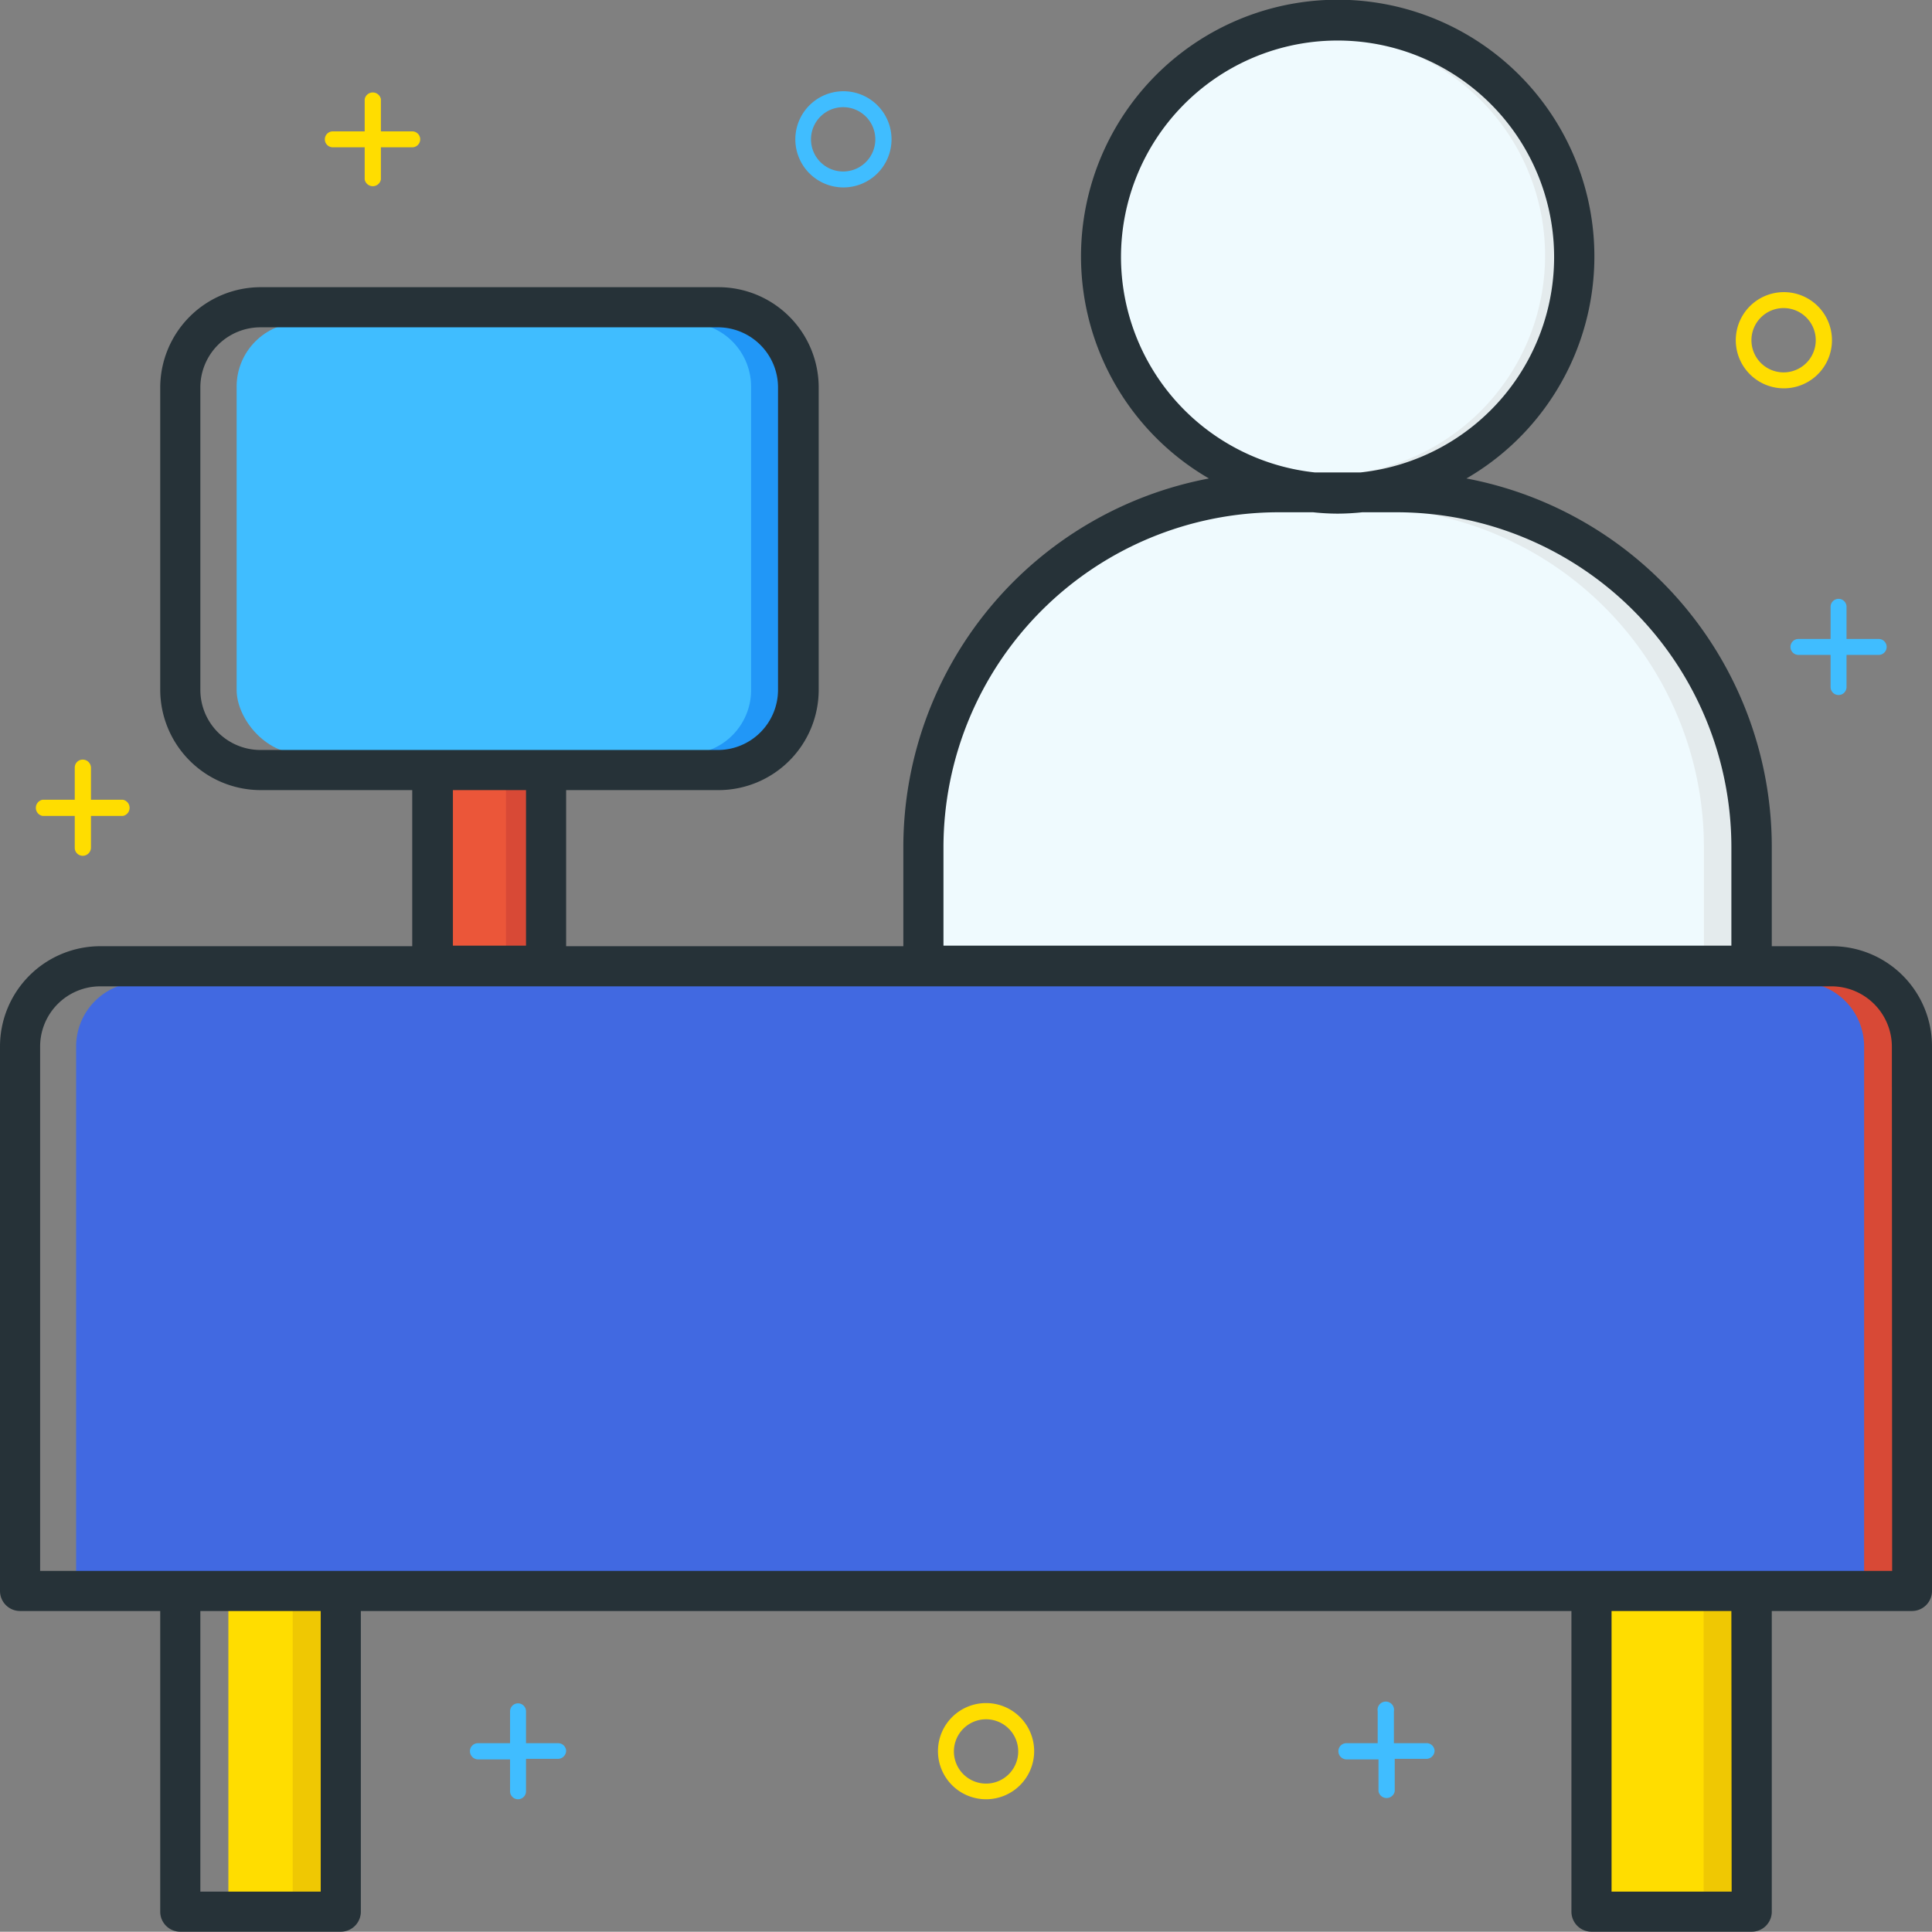 <svg xmlns="http://www.w3.org/2000/svg" viewBox="0 0 70.3 70.29"><rect x="0" y="0" width="70.3" height="70.29" fill="#808080" stroke="none"/><defs><style>.cls-1{fill:#fd0;}.cls-2{fill:#40bdff;}.cls-3{fill:#effafe;}.cls-4{fill:#eb5639;}.cls-5{fill:#d84936;}.cls-6{fill:#4169e1;}.cls-7{fill:#2197f7;}.cls-8{fill:#e4ebed;}.cls-9{fill:#efc803;}.cls-10{fill:#263238;}</style></defs><g id="Layer_2" data-name="Layer 2"><g id="Layer_1-2" data-name="Layer 1"><path class="cls-1" d="M4.47,29.1H3.31V27.94a.3.3,0,0,0-.3-.3.29.29,0,0,0-.29.3V29.1H1.55a.3.3,0,0,0,0,.59H2.72v1.16a.29.29,0,0,0,.29.29.3.3,0,0,0,.3-.29V29.69H4.47a.3.3,0,0,0,0-.59Z"/><path class="cls-1" d="M15,4.78H13.86V3.61a.3.3,0,0,0-.59,0V4.78H12.11a.29.29,0,1,0,0,.58h1.16V6.53a.3.3,0,0,0,.59,0V5.36H15a.29.29,0,1,0,0-.58Z"/><path class="cls-2" d="M20.31,63.43H19.14V62.27a.29.29,0,1,0-.58,0v1.16H17.39a.29.29,0,0,0-.29.29.3.3,0,0,0,.29.3h1.17v1.16a.29.29,0,0,0,.58,0V64h1.17a.3.3,0,0,0,.29-.3A.29.29,0,0,0,20.31,63.43Z"/><path class="cls-2" d="M51.88,63.43H50.72V62.27a.3.3,0,1,0-.59,0v1.16H49a.29.29,0,0,0-.3.29.3.3,0,0,0,.3.3h1.16v1.16a.3.3,0,0,0,.59,0V64h1.16a.3.3,0,0,0,.29-.3A.29.29,0,0,0,51.88,63.43Z"/><path class="cls-2" d="M68.36,23.25H67.19V22.08a.29.29,0,0,0-.58,0v1.17H65.44a.29.29,0,0,0,0,.58h1.17V25a.29.29,0,0,0,.58,0V23.83h1.17a.29.29,0,0,0,0-.58Z"/><path class="cls-2" d="M30.69,6.82a1.75,1.75,0,1,1,1.75-1.75A1.75,1.75,0,0,1,30.69,6.82Zm0-2.92a1.17,1.17,0,1,0,1.16,1.17A1.17,1.17,0,0,0,30.69,3.9Z"/><path class="cls-1" d="M35.88,65.47a1.75,1.75,0,1,1,1.75-1.75A1.75,1.75,0,0,1,35.88,65.47Zm0-2.91a1.17,1.17,0,1,0,1.17,1.16A1.17,1.17,0,0,0,35.88,62.56Z"/><path class="cls-1" d="M64.91,14.13a1.75,1.75,0,1,1,1.75-1.75A1.75,1.75,0,0,1,64.91,14.13Zm0-2.92a1.17,1.17,0,1,0,1.16,1.17A1.17,1.17,0,0,0,64.91,11.21Z"/><rect class="cls-2" x="8.61" y="11.74" width="19.85" height="15.69" rx="2.33"/><path class="cls-3" d="M63.16,30.81A12.33,12.33,0,0,0,50.84,18.49H49.56a10.58,10.58,0,0,1-1.78,0H46.51A12.33,12.33,0,0,0,34.19,30.81v3.74h29Z"/><path class="cls-3" d="M47.84,17.32h1.68a8,8,0,1,0-1.68,0Z"/><rect class="cls-4" x="16.32" y="28.6" width="2.96" height="5.95"/><rect class="cls-5" x="18.41" y="28.6" width="0.88" height="5.95"/><rect class="cls-1" x="58.49" y="58.47" width="4.67" height="10.5"/><path class="cls-6" d="M66.66,35.74H5.11a2.34,2.34,0,0,0-2.34,2.34V57.31H69V38.08A2.33,2.33,0,0,0,66.66,35.74Z"/><rect class="cls-1" x="8.31" y="58.47" width="3.5" height="10.5"/><path class="cls-7" d="M26.13,11.74H25a2.33,2.33,0,0,1,2.33,2.34v11A2.33,2.33,0,0,1,25,27.44h1.17a2.33,2.33,0,0,0,2.33-2.34v-11A2.33,2.33,0,0,0,26.13,11.74Z"/><path class="cls-8" d="M48.09,18.51l-.31,0H46.61A9.15,9.15,0,0,0,48.09,18.51Z"/><path class="cls-8" d="M50.84,18.48H49.7A12.34,12.34,0,0,1,62,30.81v3.74h1.17V30.81A12.34,12.34,0,0,0,50.84,18.48Z"/><path class="cls-8" d="M48.67,1.3a5.62,5.62,0,0,0-.58,0,8,8,0,0,1,.26,16h1.17a8,8,0,0,0-.85-16Z"/><rect class="cls-9" x="61.99" y="58.47" width="1.17" height="10.5"/><path class="cls-5" d="M66.66,35.74H65.49a2.34,2.34,0,0,1,2.34,2.34V57.31H69V38.08A2.33,2.33,0,0,0,66.66,35.74Z"/><rect class="cls-9" x="10.65" y="58.47" width="1.17" height="10.5"/><path class="cls-10" d="M66.66,34.43H64.47V30.81a13.65,13.65,0,0,0-11.11-13.4,9.34,9.34,0,1,0-9.37,0,13.66,13.66,0,0,0-11.12,13.4v3.62H20.6V28.75h5.54a3.65,3.65,0,0,0,3.65-3.65v-11a3.65,3.65,0,0,0-3.65-3.65H9.48a3.66,3.66,0,0,0-3.65,3.65v11a3.66,3.66,0,0,0,3.65,3.65H15v5.68H3.65A3.65,3.65,0,0,0,0,38.08V57.89a.73.73,0,0,0,.73.73h5.1V69.56a.73.73,0,0,0,.73.73H12.4a.73.73,0,0,0,.73-.73V58.62H57.18V69.56a.73.73,0,0,0,.73.73h5.83a.73.73,0,0,0,.73-.73V58.62h5.11a.73.73,0,0,0,.72-.73V38.08A3.64,3.64,0,0,0,66.66,34.43ZM40.79,9.34a7.88,7.88,0,1,1,8.72,7.85H47.84a7.89,7.89,0,0,1-7.05-7.86ZM34.33,30.82A12.2,12.2,0,0,1,46.51,18.64h1.27a8.53,8.53,0,0,0,.89.05,8.72,8.72,0,0,0,.9-.05h1.27A12.19,12.19,0,0,1,63,30.82v3.59H34.33ZM9.48,27.29A2.19,2.19,0,0,1,7.29,25.1v-11a2.19,2.19,0,0,1,2.19-2.19H26.13a2.19,2.19,0,0,1,2.18,2.19v11a2.19,2.19,0,0,1-2.18,2.19Zm9.66,1.46v5.66H16.48V28.75ZM11.67,68.83H7.29V58.62h4.38Zm51.34,0H58.64V58.62H63Zm5.84-11.67H1.46V38.08a2.19,2.19,0,0,1,2.19-2.19h63a2.2,2.2,0,0,1,2.19,2.19Z"/></g></g></svg>